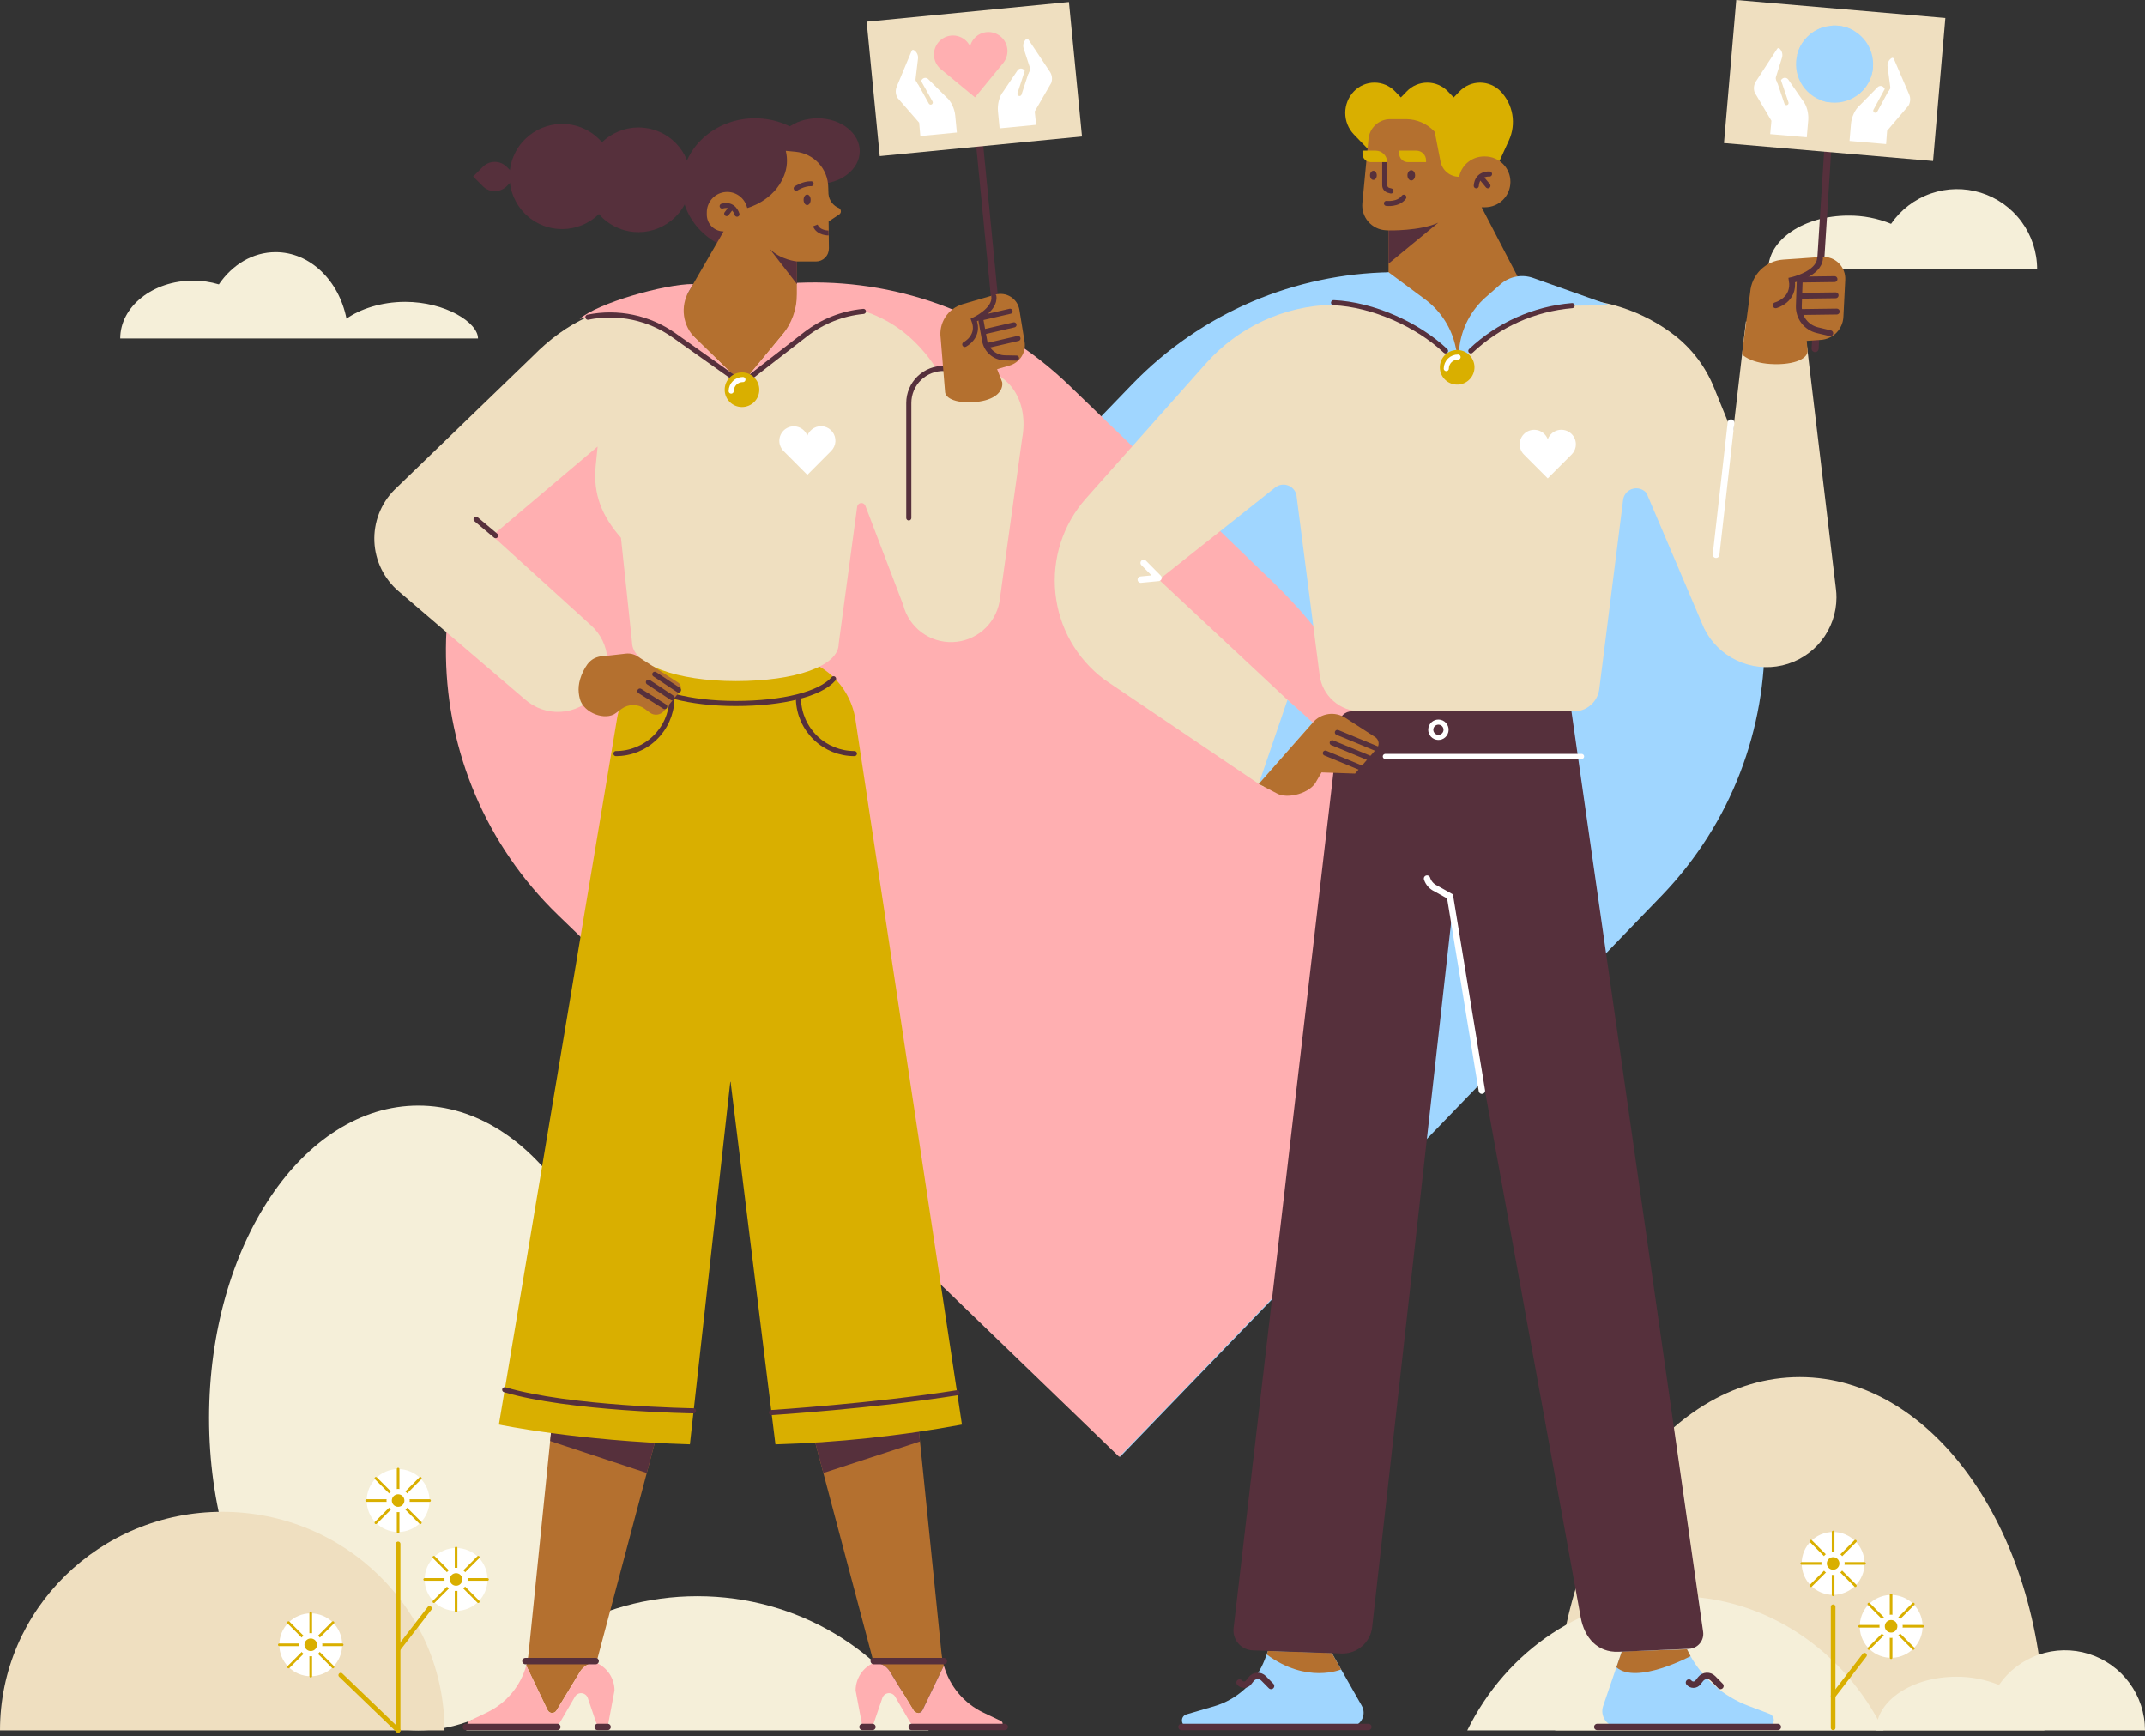 <svg width="577" height="467" viewBox="0 0 577 467" fill="none" xmlns="http://www.w3.org/2000/svg">
<rect x="0" y="0" width="577" height="467" fill="#333333" stroke="none"/>
<g clip-path="url(#clip0_3_826)">
<path d="M547.984 72.412H475.672C475.672 64.444 485.316 57.985 497.212 57.985C501.15 57.951 505.055 58.704 508.698 60.199C511.302 56.412 515.049 53.556 519.392 52.051C523.735 50.545 528.445 50.469 532.835 51.833C537.225 53.196 541.063 55.928 543.788 59.629C546.514 63.33 547.984 67.806 547.984 72.403V72.412Z" fill="#F5EFD9"/>
<path d="M128.583 91.027H32.339C32.339 82.439 41.104 75.477 51.919 75.477C54.275 75.471 56.62 75.812 58.877 76.489C62.465 71.201 67.972 67.816 74.143 67.816C83.411 67.816 91.173 75.448 93.204 85.703C96.765 83.173 102.513 81.186 108.997 81.186C119.815 81.193 128.583 86.741 128.583 91.027Z" fill="#F5EFD9"/>
<path d="M112.525 465.395C143.61 465.395 168.809 427.779 168.809 381.376C168.809 334.974 143.61 297.358 112.525 297.358C81.439 297.358 56.24 334.974 56.24 381.376C56.24 427.779 81.439 465.395 112.525 465.395Z" fill="#F5EFD9"/>
<path d="M549.926 465.399C549.926 412.92 520.475 370.376 484.134 370.376C447.793 370.376 418.341 412.92 418.341 465.399H549.926Z" fill="#EFDFC0"/>
<path d="M119.566 465.398C119.566 432.929 92.803 406.608 59.783 406.608C26.763 406.608 0 432.929 0 465.398H119.566Z" fill="#EFDFC0"/>
<path d="M249.801 465.399H125.396C137.134 443.943 160.586 429.31 187.599 429.31C214.612 429.31 238.063 443.943 249.801 465.399Z" fill="#F5EFD9"/>
<path d="M506.665 465.399H394.691C405.255 443.943 426.363 429.31 450.678 429.31C474.993 429.31 496.1 443.943 506.665 465.399Z" fill="#F5EFD9"/>
<path d="M107.09 415.235V465.399" stroke="#D9AF00" stroke-width="1.244" stroke-miterlimit="10" stroke-linecap="round"/>
<path d="M115.545 432.581L107.09 443.545" stroke="#D9AF00" stroke-width="1.244" stroke-miterlimit="10" stroke-linecap="round"/>
<path d="M107.091 465.398L91.661 450.544" stroke="#D9AF00" stroke-width="1.244" stroke-miterlimit="10" stroke-linecap="round"/>
<path d="M107.091 412.034C111.76 412.034 115.546 408.248 115.546 403.579C115.546 398.909 111.76 395.124 107.091 395.124C102.421 395.124 98.636 398.909 98.636 403.579C98.636 408.248 102.421 412.034 107.091 412.034Z" fill="white"/>
<path d="M107.09 395.126V412.033" stroke="#D9AF00" stroke-width="0.712" stroke-miterlimit="10" stroke-linecap="round"/>
<path d="M98.639 403.579H115.546" stroke="#D9AF00" stroke-width="0.712" stroke-miterlimit="10" stroke-linecap="round"/>
<path d="M101.112 397.601L113.069 409.557" stroke="#D9AF00" stroke-width="0.712" stroke-miterlimit="10" stroke-linecap="round"/>
<path d="M101.112 409.557L113.069 397.601" stroke="#D9AF00" stroke-width="0.712" stroke-miterlimit="10" stroke-linecap="round"/>
<path d="M108.287 406.47C109.883 405.809 110.641 403.979 109.98 402.383C109.319 400.787 107.489 400.029 105.893 400.69C104.296 401.351 103.538 403.181 104.2 404.777C104.861 406.373 106.691 407.131 108.287 406.47Z" fill="white"/>
<path d="M107.09 405.27C108.025 405.27 108.782 404.513 108.782 403.578C108.782 402.643 108.025 401.886 107.09 401.886C106.155 401.886 105.398 402.643 105.398 403.578C105.398 404.513 106.155 405.27 107.09 405.27Z" fill="#D9AF00"/>
<path d="M122.688 433.254C127.357 433.254 131.143 429.469 131.143 424.799C131.143 420.13 127.357 416.344 122.688 416.344C118.018 416.344 114.233 420.13 114.233 424.799C114.233 429.469 118.018 433.254 122.688 433.254Z" fill="white"/>
<path d="M122.688 416.344V433.254" stroke="#D9AF00" stroke-width="0.712" stroke-miterlimit="10" stroke-linecap="round"/>
<path d="M114.233 424.8H131.14" stroke="#D9AF00" stroke-width="0.712" stroke-miterlimit="10" stroke-linecap="round"/>
<path d="M116.71 418.821L128.663 430.778" stroke="#D9AF00" stroke-width="0.712" stroke-miterlimit="10" stroke-linecap="round"/>
<path d="M116.71 430.778L128.663 418.821" stroke="#D9AF00" stroke-width="0.712" stroke-miterlimit="10" stroke-linecap="round"/>
<path d="M125.724 425.494C126.121 423.813 125.08 422.128 123.398 421.731C121.717 421.334 120.032 422.376 119.635 424.057C119.238 425.739 120.28 427.424 121.961 427.821C123.643 428.217 125.328 427.176 125.724 425.494Z" fill="white"/>
<path d="M122.688 426.493C123.623 426.493 124.38 425.735 124.38 424.8C124.38 423.866 123.623 423.108 122.688 423.108C121.753 423.108 120.996 423.866 120.996 424.8C120.996 425.735 121.753 426.493 122.688 426.493Z" fill="#D9AF00"/>
<path d="M83.592 450.832C88.261 450.832 92.047 447.047 92.047 442.377C92.047 437.708 88.261 433.922 83.592 433.922C78.922 433.922 75.137 437.708 75.137 442.377C75.137 447.047 78.922 450.832 83.592 450.832Z" fill="white"/>
<path d="M83.592 433.925V450.832" stroke="#D9AF00" stroke-width="0.712" stroke-miterlimit="10" stroke-linecap="round"/>
<path d="M75.139 442.377H92.046" stroke="#D9AF00" stroke-width="0.712" stroke-miterlimit="10" stroke-linecap="round"/>
<path d="M77.617 436.402L89.57 448.356" stroke="#D9AF00" stroke-width="0.712" stroke-miterlimit="10" stroke-linecap="round"/>
<path d="M77.617 448.356L89.57 436.402" stroke="#D9AF00" stroke-width="0.712" stroke-miterlimit="10" stroke-linecap="round"/>
<path d="M86.631 443.075C87.028 441.394 85.986 439.709 84.305 439.312C82.623 438.915 80.939 439.956 80.542 441.638C80.145 443.319 81.186 445.004 82.868 445.401C84.549 445.798 86.234 444.757 86.631 443.075Z" fill="white"/>
<path d="M83.592 444.069C84.526 444.069 85.284 443.311 85.284 442.377C85.284 441.442 84.526 440.684 83.592 440.684C82.657 440.684 81.899 441.442 81.899 442.377C81.899 443.311 82.657 444.069 83.592 444.069Z" fill="#D9AF00"/>
<path d="M493.105 432.15V464.717" stroke="#D9AF00" stroke-width="1.244" stroke-miterlimit="10" stroke-linecap="round"/>
<path d="M501.56 445.182L493.105 456.146" stroke="#D9AF00" stroke-width="1.244" stroke-miterlimit="10" stroke-linecap="round"/>
<path d="M493.105 428.949C497.774 428.949 501.56 425.164 501.56 420.494C501.56 415.825 497.774 412.039 493.105 412.039C488.435 412.039 484.65 415.825 484.65 420.494C484.65 425.164 488.435 428.949 493.105 428.949Z" fill="white"/>
<path d="M493.105 412.039V428.949" stroke="#D9AF00" stroke-width="0.712" stroke-miterlimit="10" stroke-linecap="round"/>
<path d="M484.653 420.495H501.56" stroke="#D9AF00" stroke-width="0.712" stroke-miterlimit="10" stroke-linecap="round"/>
<path d="M487.13 414.516L499.083 426.473" stroke="#D9AF00" stroke-width="0.712" stroke-miterlimit="10" stroke-linecap="round"/>
<path d="M487.13 426.473L499.083 414.516" stroke="#D9AF00" stroke-width="0.712" stroke-miterlimit="10" stroke-linecap="round"/>
<path d="M496.126 421.187C496.523 419.505 495.482 417.82 493.8 417.423C492.119 417.026 490.434 418.068 490.037 419.749C489.64 421.431 490.681 423.116 492.363 423.513C494.044 423.91 495.729 422.868 496.126 421.187Z" fill="white"/>
<path d="M493.105 422.186C494.04 422.186 494.797 421.428 494.797 420.494C494.797 419.559 494.04 418.802 493.105 418.802C492.17 418.802 491.413 419.559 491.413 420.494C491.413 421.428 492.17 422.186 493.105 422.186Z" fill="#D9AF00"/>
<path d="M517.073 438.782C517.821 434.173 514.691 429.83 510.082 429.082C505.473 428.333 501.13 431.463 500.381 436.073C499.633 440.682 502.763 445.025 507.372 445.773C511.982 446.521 516.325 443.391 517.073 438.782Z" fill="white"/>
<path d="M508.702 428.95V445.857" stroke="#D9AF00" stroke-width="0.712" stroke-miterlimit="10" stroke-linecap="round"/>
<path d="M500.247 437.402H517.154" stroke="#D9AF00" stroke-width="0.712" stroke-miterlimit="10" stroke-linecap="round"/>
<path d="M502.723 431.422L514.68 443.379" stroke="#D9AF00" stroke-width="0.712" stroke-miterlimit="10" stroke-linecap="round"/>
<path d="M502.723 443.379L514.68 431.422" stroke="#D9AF00" stroke-width="0.712" stroke-miterlimit="10" stroke-linecap="round"/>
<path d="M509.899 440.294C511.495 439.632 512.253 437.803 511.592 436.206C510.931 434.61 509.101 433.852 507.505 434.513C505.908 435.174 505.15 437.004 505.812 438.601C506.473 440.197 508.303 440.955 509.899 440.294Z" fill="white"/>
<path d="M508.702 439.094C509.637 439.094 510.394 438.336 510.394 437.401C510.394 436.467 509.637 435.709 508.702 435.709C507.767 435.709 507.01 436.467 507.01 437.401C507.01 438.336 507.767 439.094 508.702 439.094Z" fill="#D9AF00"/>
<path d="M577 465.398H504.688C504.688 457.43 514.332 450.971 526.226 450.971C530.164 450.938 534.07 451.691 537.714 453.185C540.319 449.399 544.067 446.546 548.41 445.042C552.752 443.538 557.462 443.462 561.851 444.826C566.239 446.19 570.077 448.921 572.802 452.621C575.528 456.321 576.999 460.796 577 465.392V465.398Z" fill="#F5EFD9"/>
<path d="M301.311 391.818L158.845 254.305L304.462 103.446C342.419 64.104 405.109 62.996 444.452 100.97C483.792 138.943 484.902 201.617 446.925 240.96L301.311 391.818Z" fill="#A0D6FF"/>
<path d="M301.051 391.818L345.718 345.541C396.995 292.401 395.499 207.781 342.374 156.507L287.706 103.737C248.379 65.764 185.689 66.871 147.716 106.21C109.759 145.55 110.85 208.227 150.193 246.2L301.051 391.818Z" fill="#FFAFB1"/>
<path d="M141.558 447.973L147.299 459.942C147.405 460.162 147.568 460.35 147.771 460.485C147.975 460.62 148.211 460.698 148.454 460.71C148.698 460.723 148.941 460.669 149.157 460.555C149.373 460.441 149.554 460.27 149.681 460.062L156.064 449.573C156.499 448.858 157.111 448.267 157.841 447.857C158.57 447.447 159.393 447.232 160.23 447.232H160.417L176.156 387.971L148.245 385.08L142.194 444.616C142.079 445.751 141.867 446.874 141.558 447.973Z" fill="#B4702F"/>
<path d="M148.245 385.08L176.156 387.971L173.977 396.17L147.992 387.573L148.245 385.08Z" fill="#56303C"/>
<path d="M126.599 464.472H148.248C148.732 464.472 149.209 464.351 149.636 464.12C150.062 463.889 150.424 463.556 150.689 463.15L154.703 456.27C154.896 455.964 155.171 455.72 155.497 455.565C155.824 455.41 156.188 455.352 156.546 455.397C156.904 455.442 157.242 455.588 157.521 455.818C157.799 456.048 158.006 456.353 158.116 456.697L160.773 464.472H163.453L165.303 454.666C165.303 453.087 164.841 451.543 163.974 450.223C163.108 448.902 161.874 447.864 160.426 447.236H160.239C159.402 447.236 158.579 447.451 157.85 447.861C157.12 448.271 156.508 448.862 156.073 449.577L149.69 460.063C149.563 460.271 149.382 460.441 149.166 460.555C148.95 460.669 148.707 460.723 148.463 460.711C148.219 460.698 147.983 460.621 147.78 460.485C147.577 460.35 147.414 460.163 147.308 459.942L141.567 447.973C140.803 450.711 139.461 453.254 137.633 455.431C135.805 457.607 133.532 459.368 130.967 460.594L126.223 462.856C126.049 462.94 125.909 463.081 125.826 463.255C125.743 463.429 125.722 463.626 125.766 463.814C125.809 464.002 125.916 464.169 126.067 464.289C126.219 464.408 126.406 464.473 126.599 464.472Z" fill="#FFAFB1"/>
<path d="M149.921 464.472H125.309" stroke="#56303C" stroke-width="1.719" stroke-miterlimit="10" stroke-linecap="round"/>
<path d="M163.443 464.472H160.764" stroke="#56303C" stroke-width="1.719" stroke-miterlimit="10" stroke-linecap="round"/>
<path d="M160.23 446.767H141.337" stroke="#56303C" stroke-width="1.719" stroke-miterlimit="10" stroke-linecap="round"/>
<path d="M253.895 447.973L248.154 459.942C248.049 460.162 247.886 460.35 247.683 460.485C247.479 460.62 247.243 460.698 246.999 460.71C246.755 460.723 246.513 460.669 246.297 460.555C246.081 460.441 245.9 460.271 245.773 460.062L239.389 449.573C238.954 448.858 238.343 448.267 237.613 447.857C236.883 447.447 236.061 447.232 235.224 447.232H235.037L219.297 387.972L247.209 385.08L253.26 444.617C253.374 445.752 253.587 446.874 253.895 447.973Z" fill="#B4702F"/>
<path d="M247.209 385.08L219.297 387.972L221.474 396.17L247.474 387.696L247.209 385.08Z" fill="#56303C"/>
<path d="M268.864 464.472H247.216C246.731 464.472 246.254 464.351 245.827 464.12C245.401 463.889 245.039 463.556 244.774 463.15L240.76 456.27C240.568 455.964 240.292 455.72 239.966 455.565C239.639 455.41 239.276 455.352 238.917 455.397C238.559 455.442 238.221 455.588 237.943 455.818C237.664 456.048 237.458 456.353 237.347 456.697L234.69 464.472H232.011L230.16 454.666C230.16 453.087 230.622 451.543 231.489 450.223C232.355 448.902 233.589 447.864 235.038 447.236H235.224C236.061 447.236 236.884 447.451 237.614 447.861C238.343 448.271 238.955 448.862 239.39 449.577L245.773 460.066C245.901 460.274 246.082 460.444 246.297 460.558C246.513 460.673 246.756 460.726 247 460.714C247.244 460.702 247.48 460.624 247.683 460.489C247.886 460.353 248.05 460.166 248.155 459.946L253.896 447.976C254.661 450.714 256.002 453.257 257.83 455.434C259.658 457.611 261.931 459.371 264.496 460.597L269.24 462.859C269.412 462.944 269.55 463.085 269.632 463.258C269.714 463.432 269.735 463.628 269.691 463.814C269.647 464.001 269.542 464.168 269.392 464.287C269.242 464.406 269.056 464.472 268.864 464.472Z" fill="#FFAFB1"/>
<path d="M245.229 464.472H270.277" stroke="#56303C" stroke-width="1.719" stroke-miterlimit="10" stroke-linecap="round"/>
<path d="M232.011 464.472H234.69" stroke="#56303C" stroke-width="1.719" stroke-miterlimit="10" stroke-linecap="round"/>
<path d="M235.037 446.767H253.896" stroke="#56303C" stroke-width="1.719" stroke-miterlimit="10" stroke-linecap="round"/>
<path d="M258.761 383.15C242.198 386.203 225.425 387.98 208.59 388.467L196.482 290.62L185.579 388.458C154.897 387.509 134.2 383.141 134.2 383.141L165.996 193.227C166.778 188.535 169.202 184.274 172.834 181.204C176.467 178.133 181.072 176.453 185.829 176.463L210.321 176.517C215.115 176.528 219.746 178.254 223.377 181.385C227.008 184.515 229.398 188.842 230.115 193.582L258.761 383.15Z" fill="#D9AF00"/>
<path d="M224.228 182.561C220.695 186.651 210.671 189.204 197.942 189.204C185.404 189.204 175.326 186.464 171.584 182.371" stroke="#56303C" stroke-width="1.373" stroke-miterlimit="10" stroke-linecap="round"/>
<path d="M229.833 202.685C225.937 202.684 222.193 201.175 219.387 198.473C216.581 195.771 214.931 192.087 214.783 188.195" stroke="#56303C" stroke-width="1.373" stroke-miterlimit="10" stroke-linecap="round"/>
<path d="M165.688 202.685C169.584 202.684 173.327 201.175 176.134 198.473C178.94 195.771 180.59 192.087 180.738 188.195" stroke="#56303C" stroke-width="1.373" stroke-miterlimit="10" stroke-linecap="round"/>
<path d="M207.53 379.913C207.53 379.913 235.049 378.155 257.466 374.593" stroke="#56303C" stroke-width="1.373" stroke-miterlimit="10" stroke-linecap="round"/>
<path d="M186.53 379.449C186.53 379.449 153.001 378.921 135.769 373.775" stroke="#56303C" stroke-width="1.373" stroke-miterlimit="10" stroke-linecap="round"/>
<path d="M167.04 144.643C161.957 138.822 159.496 133.015 160.239 125.322L160.761 120.097L132.413 144.067L158.901 168.107C161.557 170.448 163.174 173.749 163.397 177.282C163.619 180.816 162.429 184.293 160.087 186.949C157.746 189.605 154.445 191.222 150.912 191.445C147.378 191.667 143.901 190.477 141.245 188.135L107.203 159.003C105.262 157.343 103.683 155.302 102.565 153.005C101.447 150.709 100.813 148.207 100.704 145.655C100.595 143.103 101.012 140.556 101.93 138.173C102.848 135.789 104.247 133.62 106.039 131.8L143.345 95.772C152.202 86.78 162.425 81.7 175.042 81.668L217.479 81.567C231.627 81.532 243.416 85.995 252.099 99.454L261.74 99.347C271.625 99.236 276.813 108.203 274.956 117.917L268.845 161.923C268.279 164.884 266.722 167.564 264.429 169.522C262.136 171.48 259.245 172.598 256.232 172.692C253.219 172.786 250.263 171.851 247.852 170.041C245.442 168.23 243.72 165.653 242.97 162.732L232.785 136.036C232.695 135.796 232.527 135.592 232.309 135.459C232.09 135.325 231.833 135.268 231.578 135.298C231.323 135.327 231.085 135.441 230.903 135.621C230.721 135.801 230.604 136.038 230.571 136.292L225.605 173.152C225.605 179.162 213.901 183.188 197.943 183.188C181.986 183.188 170.013 178.76 170.013 172.731L167.04 144.643Z" fill="#EFDFC0"/>
<path d="M244.466 139.297V108.372C244.466 107.129 244.715 105.899 245.2 104.755C245.684 103.61 246.394 102.575 247.287 101.711C248.179 100.846 249.237 100.17 250.396 99.722C251.555 99.274 252.792 99.064 254.034 99.104" stroke="#56303C" stroke-width="1.373" stroke-miterlimit="10" stroke-linecap="round"/>
<path d="M217.171 127.721L210.757 121.29C210.35 120.877 210.04 120.379 209.851 119.831C209.661 119.283 209.596 118.7 209.66 118.124C209.725 117.548 209.917 116.994 210.223 116.501C210.529 116.009 210.941 115.591 211.429 115.279C211.917 114.966 212.468 114.766 213.043 114.693C213.618 114.621 214.202 114.678 214.753 114.86C215.303 115.042 215.806 115.344 216.224 115.745C216.643 116.146 216.966 116.636 217.171 117.178C217.498 116.302 218.126 115.572 218.943 115.119C219.764 114.662 220.722 114.518 221.641 114.712C222.559 114.906 223.377 115.426 223.943 116.176C224.509 116.925 224.785 117.854 224.72 118.791C224.655 119.728 224.253 120.61 223.589 121.274L217.171 127.721Z" fill="white"/>
<path d="M133.323 144.068L128.06 139.649" stroke="#56303C" stroke-width="1.373" stroke-miterlimit="10" stroke-linecap="round"/>
<path d="M219.923 49.484C226.188 49.484 231.266 45.528 231.266 40.649C231.266 35.77 226.188 31.814 219.923 31.814C213.659 31.814 208.58 35.77 208.58 40.649C208.58 45.528 213.659 49.484 219.923 49.484Z" fill="#56303C"/>
<path d="M203.083 67.994C213.964 67.994 222.786 59.895 222.786 49.904C222.786 39.914 213.964 31.814 203.083 31.814C192.201 31.814 183.38 39.914 183.38 49.904C183.38 59.895 192.201 67.994 203.083 67.994Z" fill="#56303C"/>
<path d="M184.758 53.735C187.726 46.549 184.307 38.318 177.121 35.35C169.935 32.382 161.704 35.801 158.736 42.986C155.768 50.172 159.187 58.404 166.373 61.371C173.559 64.34 181.79 60.92 184.758 53.735Z" fill="#56303C"/>
<path d="M164.271 52.884C167.26 45.668 163.833 37.395 156.617 34.406C149.401 31.417 141.128 34.844 138.139 42.06C135.15 49.276 138.577 57.548 145.793 60.537C153.009 63.526 161.282 60.1 164.271 52.884Z" fill="#56303C"/>
<path d="M136.297 44.865L138.905 47.473L136.29 50.088C135.44 50.938 134.287 51.415 133.085 51.415C131.883 51.415 130.73 50.938 129.88 50.088L127.272 47.48L129.887 44.865C130.737 44.015 131.89 43.538 133.092 43.538C134.294 43.538 135.447 44.015 136.297 44.865Z" fill="#56303C"/>
<path d="M222.855 52.147C222.923 52.988 223.226 53.792 223.73 54.469C224.233 55.146 224.916 55.667 225.702 55.975C225.848 56.062 225.97 56.184 226.056 56.331C226.142 56.477 226.189 56.643 226.194 56.813C226.198 56.983 226.159 57.152 226.081 57.303C226.003 57.453 225.888 57.582 225.746 57.676L222.899 59.574L222.969 66.783C222.977 67.245 222.893 67.704 222.721 68.133C222.55 68.562 222.295 68.953 221.971 69.282C221.647 69.612 221.261 69.874 220.835 70.052C220.409 70.231 219.951 70.323 219.489 70.323H214.375V85.335L199.59 103.175L181.292 85.335L194.646 62.244C193.447 62.243 192.298 61.766 191.45 60.918C190.602 60.07 190.126 58.92 190.126 57.721V57.123C190.124 55.817 190.587 54.553 191.432 53.558C192.277 52.563 193.449 51.901 194.738 51.692C196.027 51.483 197.348 51.74 198.465 52.417C199.581 53.094 200.42 54.147 200.83 55.386L201.017 55.943C201.017 55.943 208.207 54.093 210.879 47.311C211.764 45.174 211.936 42.809 211.37 40.567L214.027 40.823C216.408 41.054 218.621 42.157 220.238 43.921C221.855 45.684 222.764 47.983 222.789 50.376L222.855 52.147Z" fill="#B4702F"/>
<path d="M217.114 55.159C217.639 55.159 218.063 54.524 218.063 53.742C218.063 52.959 217.639 52.325 217.114 52.325C216.59 52.325 216.166 52.959 216.166 53.742C216.166 54.524 216.59 55.159 217.114 55.159Z" fill="#56303C"/>
<path d="M214.157 50.664C214.157 50.664 216.181 49.339 218.206 49.418" stroke="#56303C" stroke-width="1.323" stroke-miterlimit="10" stroke-linecap="round"/>
<path d="M198.259 57.629C198.259 57.629 197.446 54.541 194.239 55.433" stroke="#56303C" stroke-width="1.323" stroke-miterlimit="10" stroke-linecap="round"/>
<path d="M195.463 57.467L196.675 55.873" stroke="#56303C" stroke-width="1.323" stroke-miterlimit="10" stroke-linecap="round"/>
<path d="M222.887 62.661C222.887 62.661 220.129 62.728 219.322 60.628" stroke="#56303C" stroke-width="1.323" stroke-miterlimit="10"/>
<path d="M214.375 70.316C214.375 70.316 209.852 69.905 206.977 66.837L214.375 76.405V70.316Z" fill="#56303C"/>
<path d="M182.808 186.022L178.63 191.188C178.178 191.745 177.529 192.106 176.818 192.196C176.107 192.286 175.388 192.098 174.812 191.672L173.474 190.666C172.564 189.992 171.462 189.629 170.33 189.629C169.198 189.629 168.096 189.992 167.186 190.666L165.689 191.77C162.975 193.937 157.013 191.82 155.994 188.003C155.409 185.788 155.46 183.527 156.842 180.645C158.269 177.669 159.819 176.46 163.121 176.391L168.353 175.799C169.454 175.67 170.566 175.928 171.497 176.53L182.416 183.587C182.611 183.714 182.776 183.88 182.903 184.075C183.029 184.269 183.114 184.489 183.151 184.718C183.188 184.947 183.176 185.182 183.117 185.406C183.058 185.631 182.953 185.841 182.808 186.022Z" fill="#B4702F"/>
<path d="M174.423 183.468L180.813 187.694" stroke="#56303C" stroke-width="1.373" stroke-miterlimit="10" stroke-linecap="round"/>
<path d="M176.134 181.354L182.52 185.58" stroke="#56303C" stroke-width="1.373" stroke-miterlimit="10" stroke-linecap="round"/>
<path d="M172.139 185.867L178.807 190.043" stroke="#56303C" stroke-width="1.373" stroke-miterlimit="10" stroke-linecap="round"/>
<path d="M186.455 76.392C178.668 76.392 160.698 81.567 155.928 85.761L158.142 85.309C162.134 84.492 166.252 84.505 170.239 85.346C174.227 86.186 177.999 87.837 181.321 90.196L199.601 103.164L187.015 90.907C185.375 89.31 184.315 87.21 184.003 84.942C183.69 82.674 184.144 80.366 185.291 78.385L186.455 76.392Z" fill="#FFAFB1"/>
<path d="M199.592 103.158L210.391 90.126C212.966 87.018 214.375 83.11 214.376 79.074V76.392L239.997 83.983L238.602 83.815C230.777 82.882 222.899 85.065 216.669 89.892L199.592 103.158Z" fill="#FFAFB1"/>
<path d="M158.149 85.308C162.14 84.493 166.256 84.506 170.242 85.346C174.228 86.187 177.999 87.837 181.322 90.195L199.601 103.164" stroke="#56303C" stroke-width="1.373" stroke-miterlimit="10" stroke-linecap="round"/>
<path d="M232.249 83.752C226.585 84.287 221.191 86.422 216.695 89.907L199.615 103.157" stroke="#56303C" stroke-width="1.373" stroke-miterlimit="10" stroke-linecap="round"/>
<path d="M199.592 109.475C202.164 109.475 204.248 107.39 204.248 104.819C204.248 102.247 202.164 100.163 199.592 100.163C197.021 100.163 194.936 102.247 194.936 104.819C194.936 107.39 197.021 109.475 199.592 109.475Z" fill="#D9AF00"/>
<path d="M196.688 105.176C196.692 104.764 196.777 104.358 196.938 103.98C197.099 103.601 197.333 103.258 197.627 102.971C197.921 102.683 198.268 102.456 198.65 102.303C199.032 102.15 199.44 102.074 199.851 102.079" stroke="white" stroke-width="1.373" stroke-miterlimit="10" stroke-linecap="round"/>
<path d="M268.759 92.859L263.018 33.794" stroke="#56303C" stroke-width="1.889" stroke-miterlimit="10" stroke-linecap="round"/>
<path d="M287.544 0.541L233.132 5.828L236.646 41.989L291.057 36.702L287.544 0.541Z" fill="#EFDFC0"/>
<path d="M249.715 21.297L254.507 26.073C255.873 27.199 256.781 29.28 256.952 31.042L257.398 35.638L247.57 36.587L247.254 33.003L241.449 26.342C241.177 25.897 241.012 25.395 240.968 24.875C240.925 24.356 241.004 23.833 241.199 23.349C242.386 20.414 244.575 15.315 245.248 13.648C245.269 13.597 245.301 13.55 245.341 13.512C245.382 13.475 245.43 13.446 245.483 13.429C245.536 13.412 245.592 13.406 245.647 13.413C245.702 13.42 245.755 13.438 245.802 13.468H245.827C246.225 13.712 246.542 14.068 246.739 14.491C246.936 14.914 247.004 15.385 246.934 15.847L246.302 21.11C246.257 21.408 246.327 21.712 246.498 21.961L247.051 22.764L248 21.398C248.097 21.265 248.221 21.155 248.366 21.076C248.51 20.997 248.669 20.951 248.833 20.942C248.997 20.932 249.162 20.959 249.314 21.02C249.466 21.081 249.603 21.176 249.715 21.297Z" fill="white"/>
<path d="M250.353 28.145C250.251 28.145 250.151 28.117 250.063 28.065C249.976 28.014 249.903 27.94 249.853 27.851L246.44 21.724C246.374 21.592 246.361 21.439 246.404 21.298C246.447 21.157 246.544 21.037 246.673 20.965C246.802 20.893 246.954 20.874 247.097 20.912C247.24 20.95 247.363 21.041 247.44 21.167L250.853 27.294C250.927 27.427 250.945 27.583 250.903 27.729C250.862 27.875 250.764 27.998 250.631 28.072C250.546 28.119 250.45 28.144 250.353 28.145Z" fill="#EFDFC0"/>
<path d="M273.685 18.969L269.889 24.58C268.766 25.947 268.276 28.164 268.446 29.926L268.892 34.522L278.72 33.573L278.344 29.979L282.772 22.325C282.957 21.837 283.024 21.313 282.97 20.794C282.915 20.275 282.739 19.777 282.456 19.339C280.729 16.688 277.597 12.105 276.617 10.599C276.586 10.552 276.546 10.513 276.499 10.483C276.452 10.454 276.399 10.435 276.344 10.429C276.288 10.422 276.232 10.428 276.18 10.445C276.127 10.463 276.078 10.491 276.038 10.529L276.016 10.545C275.672 10.861 275.429 11.271 275.317 11.723C275.204 12.176 275.227 12.652 275.383 13.092L277.028 18.137C277.13 18.42 277.119 18.731 276.999 19.007L276.61 19.902L275.408 18.747C275.289 18.63 275.144 18.542 274.986 18.489C274.827 18.435 274.659 18.419 274.493 18.44C274.327 18.462 274.168 18.52 274.028 18.612C273.888 18.703 273.771 18.825 273.685 18.969Z" fill="white"/>
<path d="M274.247 25.823C274.187 25.822 274.127 25.813 274.07 25.794C273.926 25.747 273.806 25.645 273.737 25.51C273.669 25.374 273.656 25.217 273.703 25.073L275.873 18.405C275.894 18.331 275.93 18.262 275.979 18.203C276.027 18.143 276.087 18.094 276.155 18.058C276.223 18.021 276.297 17.999 276.374 17.993C276.45 17.986 276.528 17.995 276.601 18.019C276.674 18.043 276.741 18.081 276.799 18.131C276.857 18.182 276.905 18.243 276.938 18.313C276.972 18.382 276.991 18.457 276.995 18.534C276.999 18.61 276.988 18.687 276.961 18.759L274.791 25.427C274.754 25.542 274.681 25.642 274.583 25.713C274.486 25.784 274.368 25.823 274.247 25.823Z" fill="#EFDFC0"/>
<path d="M262.278 26.184L253.08 18.593C252.492 18.105 252.021 17.492 251.701 16.799C251.381 16.106 251.221 15.35 251.231 14.587C251.242 13.824 251.423 13.072 251.762 12.388C252.101 11.704 252.589 11.105 253.19 10.634C253.791 10.163 254.489 9.833 255.235 9.667C255.98 9.502 256.753 9.505 257.496 9.678C258.24 9.85 258.936 10.187 259.532 10.663C260.129 11.14 260.611 11.743 260.944 12.431C261.256 11.245 261.983 10.21 262.993 9.514C264.008 8.817 265.239 8.51 266.462 8.648C267.685 8.787 268.817 9.361 269.65 10.267C270.483 11.173 270.961 12.349 270.997 13.579C271.033 14.809 270.624 16.011 269.845 16.963L262.278 26.184Z" fill="#FFAFB1"/>
<path d="M275.614 91.932C275.835 93.301 275.549 94.704 274.809 95.877C274.069 97.05 272.927 97.912 271.597 98.303L268.219 99.287L269.585 102.804C269.901 104.866 268.174 107.299 263.407 108.004C258.641 108.709 254.532 107.609 254.234 105.546L253.039 90.949C252.761 88.969 253.206 86.956 254.291 85.277C255.376 83.599 257.029 82.367 258.947 81.807L267.735 79.248C268.43 79.046 269.16 78.993 269.878 79.094C270.595 79.195 271.282 79.447 271.895 79.833C272.508 80.219 273.031 80.731 273.431 81.335C273.831 81.939 274.099 82.62 274.216 83.335L275.614 91.932Z" fill="#B4702F"/>
<path d="M259.523 92.634C259.523 92.634 263.73 90.505 261.962 86.071C261.962 86.071 267.89 83.319 267.339 79.697" stroke="#56303C" stroke-width="1.373" stroke-miterlimit="10" stroke-linecap="round"/>
<path d="M263.708 85.261L264.862 91.622C265.095 92.904 265.765 94.065 266.757 94.909C267.75 95.753 269.003 96.228 270.306 96.253L273.431 96.313" stroke="#56303C" stroke-width="1.373" stroke-miterlimit="10" stroke-linecap="round"/>
<path d="M265.872 92.862L273.827 91.024" stroke="#56303C" stroke-width="1.373" stroke-miterlimit="10" stroke-linecap="round"/>
<path d="M264.805 89.208L272.761 87.367" stroke="#56303C" stroke-width="1.373" stroke-miterlimit="10" stroke-linecap="round"/>
<path d="M263.742 85.552L271.697 83.714" stroke="#56303C" stroke-width="1.373" stroke-miterlimit="10" stroke-linecap="round"/>
<path d="M362.986 464.472H319.677C317.675 464.472 317.27 461.641 319.193 461.078L326.56 458.927C329.657 458.021 332.503 456.412 334.874 454.223C337.245 452.035 339.077 449.327 340.228 446.312L340.734 444.98L341.091 444.032L358.254 444.591L360.753 448.991L366.304 458.756C366.638 459.337 366.813 459.995 366.812 460.665C366.81 461.335 366.633 461.993 366.296 462.572C365.96 463.151 365.477 463.632 364.896 463.966C364.315 464.299 363.656 464.474 362.986 464.472Z" fill="#A0D6FF"/>
<path d="M317.823 464.473H368.079" stroke="#56303C" stroke-width="1.719" stroke-miterlimit="10" stroke-linecap="round"/>
<path d="M341.914 453.448L339.902 451.408C339.683 451.183 339.418 451.008 339.125 450.894C338.833 450.78 338.52 450.729 338.206 450.745C337.893 450.762 337.586 450.844 337.307 450.988C337.028 451.131 336.783 451.333 336.587 451.578L335.834 452.527C335.691 452.707 335.508 452.853 335.301 452.953C335.093 453.052 334.866 453.104 334.636 453.104C334.405 453.104 334.178 453.052 333.97 452.953C333.763 452.853 333.58 452.707 333.437 452.527" stroke="#56303C" stroke-width="1.719" stroke-miterlimit="10" stroke-linecap="round"/>
<path d="M360.753 449.007C360.753 449.007 351.545 452.98 340.734 444.98L341.091 444.032L358.254 444.591L360.753 449.007Z" fill="#B4702F"/>
<path d="M475.309 464.472H435.264C434.588 464.472 433.921 464.311 433.32 464.002C432.719 463.693 432.2 463.244 431.807 462.694C431.414 462.144 431.157 461.508 431.059 460.839C430.961 460.17 431.025 459.488 431.244 458.848L434.799 448.426L436.254 444.171L453.774 443.583C454.069 444.215 454.385 444.813 454.723 445.408C458.184 451.562 463.702 456.302 470.308 458.794L475.957 460.929C476.361 461.079 476.698 461.365 476.911 461.739C477.124 462.113 477.198 462.55 477.121 462.973C477.043 463.396 476.819 463.778 476.488 464.052C476.156 464.327 475.739 464.475 475.309 464.472Z" fill="#A0D6FF"/>
<path d="M429.664 464.473H478.24" stroke="#56303C" stroke-width="1.719" stroke-miterlimit="10" stroke-linecap="round"/>
<path d="M462.799 453.448L460.787 451.408C460.567 451.183 460.303 451.008 460.01 450.894C459.718 450.78 459.405 450.729 459.091 450.745C458.778 450.762 458.471 450.844 458.192 450.988C457.913 451.131 457.668 451.333 457.472 451.578L456.722 452.527C456.578 452.707 456.396 452.853 456.188 452.953C455.98 453.052 455.753 453.104 455.522 453.104C455.292 453.104 455.064 453.052 454.856 452.953C454.648 452.853 454.466 452.707 454.322 452.527" stroke="#56303C" stroke-width="1.719" stroke-miterlimit="10" stroke-linecap="round"/>
<path d="M454.738 445.446C454.738 445.446 440.223 453.195 434.811 448.426L436.266 444.171L453.786 443.583L454.735 445.408L454.738 445.446Z" fill="#B4702F"/>
<path d="M458.136 438.879C458.215 439.433 458.177 439.999 458.025 440.538C457.873 441.077 457.61 441.579 457.252 442.01C456.895 442.442 456.451 442.794 455.95 443.044C455.448 443.294 454.9 443.436 454.34 443.462L435.362 444.265C429.741 444.481 426.214 440.53 425.208 434.997L390.683 245.119L369.113 437.601C368.888 439.608 367.913 441.457 366.383 442.777C364.854 444.097 362.883 444.791 360.864 444.721L336.989 443.88C336.245 443.854 335.515 443.674 334.844 443.351C334.174 443.029 333.578 442.57 333.093 442.006C332.609 441.441 332.247 440.781 332.031 440.069C331.814 439.358 331.748 438.608 331.836 437.87L360.26 194.272C360.354 193.461 360.744 192.713 361.354 192.17C361.964 191.627 362.752 191.327 363.568 191.327H422.719L458.136 438.879Z" fill="#56303C"/>
<path d="M398.628 293.35L390.05 241.096L386.254 238.973C385.691 238.72 385.188 238.351 384.777 237.891C384.366 237.43 384.057 236.888 383.869 236.3" stroke="white" stroke-width="1.719" stroke-miterlimit="10" stroke-linecap="round"/>
<path d="M388.936 196.746C389.197 195.639 388.511 194.53 387.405 194.269C386.298 194.008 385.189 194.693 384.927 195.8C384.666 196.907 385.352 198.016 386.459 198.277C387.565 198.539 388.674 197.853 388.936 196.746Z" stroke="white" stroke-width="1.373" stroke-miterlimit="10" stroke-linecap="round"/>
<path d="M372.65 203.452H425.439" stroke="white" stroke-width="1.373" stroke-miterlimit="10" stroke-linecap="round"/>
<path d="M494.002 160.705C493.993 164.944 492.55 169.055 489.908 172.369C487.265 175.684 483.579 178.007 479.449 178.96C475.318 179.913 470.987 179.441 467.159 177.619C463.331 175.798 460.233 172.735 458.367 168.929L442.912 132.62C442.479 132.102 441.909 131.717 441.266 131.509C440.624 131.3 439.937 131.277 439.282 131.443C438.628 131.608 438.033 131.954 437.567 132.442C437.1 132.93 436.781 133.54 436.646 134.201L430.206 185.317C429.994 186.978 429.184 188.505 427.927 189.611C426.671 190.717 425.054 191.328 423.38 191.327H366.048C363.333 191.325 360.712 190.334 358.675 188.54C356.638 186.746 355.323 184.271 354.977 181.579L348.733 133.097C348.592 132.508 348.304 131.964 347.896 131.516C347.487 131.068 346.972 130.731 346.398 130.536C345.824 130.341 345.21 130.295 344.613 130.401C344.017 130.508 343.457 130.764 342.986 131.146L311.763 155.913L354.74 196.085L339.82 211.65L297.048 182.758C293.365 180.002 290.294 176.511 288.03 172.507C285.765 168.502 284.357 164.071 283.893 159.494C283.43 154.918 283.921 150.294 285.337 145.917C286.752 141.54 289.061 137.504 292.117 134.065L324.447 97.69C328.715 92.885 333.926 89.011 339.756 86.306C345.585 83.602 351.909 82.125 358.333 81.969L420.691 80.447C431.372 80.184 441.823 83.579 450.31 90.07C455.108 93.768 458.829 98.682 461.087 104.304L466.12 116.69L469.65 86.432L485.997 92.483L493.866 158.447C493.957 159.196 494.002 159.95 494.002 160.705Z" fill="#EFDFC0"/>
<path d="M307.644 151.393L311.636 155.435L306.866 155.897" stroke="white" stroke-width="1.719" stroke-linecap="round" stroke-linejoin="round"/>
<path d="M416.342 128.669L409.924 122.239C409.514 121.826 409.202 121.327 409.011 120.778C408.819 120.229 408.753 119.644 408.817 119.066C408.881 118.488 409.073 117.931 409.38 117.438C409.687 116.944 410.101 116.525 410.59 116.211C411.08 115.898 411.634 115.698 412.211 115.627C412.788 115.555 413.374 115.614 413.925 115.798C414.477 115.982 414.98 116.287 415.398 116.691C415.816 117.096 416.139 117.588 416.342 118.133C416.667 117.257 417.296 116.526 418.113 116.074C418.693 115.751 419.347 115.583 420.011 115.587C420.781 115.587 421.533 115.815 422.173 116.242C422.813 116.669 423.312 117.276 423.608 117.986C423.904 118.697 423.982 119.479 423.834 120.234C423.686 120.989 423.318 121.683 422.776 122.229L416.342 128.669Z" fill="white"/>
<path d="M353.146 194.342L346.333 188.224L338.599 210.847L353.146 194.342Z" fill="#A0D6FF"/>
<path d="M465.642 113.692L461.619 149.173" stroke="white" stroke-width="1.802" stroke-linecap="round" stroke-linejoin="round"/>
<path d="M488.255 93.754L492.045 34.208" stroke="#56303C" stroke-width="1.889" stroke-miterlimit="10" stroke-linecap="round"/>
<path d="M523.296 4.832L467.052 0L463.746 38.477L519.991 43.309L523.296 4.832Z" fill="#EFDFC0"/>
<path d="M500.175 25.18C504.556 21.492 505.117 14.951 501.43 10.57C497.742 6.189 491.201 5.627 486.82 9.315C482.439 13.002 481.877 19.544 485.565 23.924C489.253 28.305 495.794 28.867 500.175 25.18Z" fill="#A0D6FF"/>
<path d="M492.513 11.317L491.409 11.222C491.234 11.207 491.058 11.256 490.917 11.361C490.775 11.466 490.677 11.619 490.641 11.791L490.198 13.882C490.151 14.102 490.039 14.303 489.877 14.458C489.714 14.613 489.508 14.716 489.287 14.752L486.962 15.141C486.749 15.176 486.554 15.279 486.405 15.434C486.255 15.589 486.16 15.788 486.133 16.002L486.045 16.701C486.021 16.908 486.072 17.117 486.188 17.29C486.304 17.464 486.477 17.591 486.677 17.649L487.31 17.83C487.427 17.863 487.535 17.924 487.623 18.008C487.712 18.092 487.779 18.195 487.819 18.311L487.993 18.801L488.11 19.139L487.885 18.864L487.569 18.481C487.455 18.339 487.293 18.244 487.114 18.213L485.415 17.896C485.299 17.875 485.189 17.827 485.094 17.756C484.999 17.685 484.922 17.594 484.868 17.488L483.441 14.717C483.859 13.066 484.677 11.542 485.822 10.281C486.968 9.02 488.407 8.06 490.011 7.486L489.189 8.929C489.154 8.992 489.136 9.063 489.135 9.135C489.135 9.207 489.154 9.278 489.188 9.341C489.223 9.404 489.273 9.457 489.334 9.496C489.395 9.535 489.465 9.557 489.537 9.561L491.352 9.66C491.52 9.668 491.68 9.736 491.805 9.849L492.753 10.729C492.831 10.761 492.894 10.822 492.926 10.9C492.959 10.977 492.959 11.065 492.927 11.143C492.896 11.221 492.834 11.283 492.756 11.316C492.679 11.348 492.591 11.349 492.513 11.317Z" fill="#A0D6FF"/>
<path d="M494.154 21.756L494.059 22.875C494.045 23.051 493.966 23.216 493.838 23.337L492.528 24.504C492.444 24.58 492.34 24.63 492.228 24.65C492.116 24.669 492.001 24.657 491.896 24.615L491.409 24.419C491.374 24.404 491.336 24.398 491.298 24.401C491.26 24.404 491.224 24.415 491.191 24.435C491.159 24.454 491.131 24.481 491.11 24.512C491.09 24.544 491.077 24.581 491.073 24.618L490.896 26.155C490.883 26.271 490.896 26.387 490.935 26.497C490.973 26.607 491.035 26.706 491.118 26.788L491.823 27.49C491.136 27.378 490.462 27.197 489.811 26.949L488.777 25.893C488.666 25.775 488.601 25.621 488.593 25.46L488.546 23.783L486.721 22.666C486.561 22.569 486.431 22.428 486.347 22.26C486.262 22.093 486.226 21.905 486.243 21.718L486.376 20.18C486.388 20.037 486.434 19.899 486.51 19.778C486.587 19.657 486.692 19.556 486.816 19.484L487.888 18.852L487.996 18.788L489.09 18.156C489.198 18.095 489.322 18.068 489.446 18.077C489.569 18.086 489.688 18.131 489.786 18.206L491.206 19.352C491.363 19.479 491.463 19.663 491.485 19.864L491.545 20.474C491.554 20.555 491.59 20.63 491.648 20.688C491.705 20.745 491.78 20.781 491.861 20.791L493.484 20.93C493.583 20.938 493.679 20.966 493.767 21.013C493.855 21.059 493.932 21.123 493.995 21.2C494.058 21.277 494.104 21.366 494.131 21.461C494.159 21.557 494.166 21.657 494.154 21.756Z" fill="#A0D6FF"/>
<path d="M498.918 8.41L498.209 8.568C498.128 8.588 498.045 8.593 497.962 8.584L496.485 8.457C496.346 8.445 496.207 8.476 496.087 8.546L494.382 9.514C494.319 9.549 494.25 9.572 494.178 9.58C494.106 9.588 494.034 9.581 493.965 9.56C493.896 9.539 493.832 9.504 493.777 9.457C493.722 9.411 493.677 9.354 493.645 9.289L493.328 8.657C493.275 8.552 493.252 8.434 493.259 8.317C493.267 8.2 493.306 8.086 493.373 7.989L493.524 7.765C493.551 7.726 493.57 7.681 493.58 7.635C493.589 7.588 493.589 7.54 493.58 7.493C493.571 7.447 493.552 7.402 493.525 7.363C493.498 7.324 493.463 7.291 493.423 7.265L492.857 6.889C493.367 6.859 493.879 6.865 494.388 6.908C495.994 7.048 497.546 7.563 498.918 8.41Z" fill="#A0D6FF"/>
<path d="M503.833 18.14C503.704 19.648 503.245 21.109 502.49 22.421C501.735 23.733 500.701 24.863 499.462 25.732L500.038 23.903L500.088 22.654C500.097 22.439 500.023 22.23 499.881 22.069C499.739 21.908 499.54 21.808 499.326 21.79L498.01 21.676C497.892 21.666 497.777 21.631 497.674 21.573C497.57 21.515 497.48 21.436 497.409 21.341L496.691 20.392C496.566 20.226 496.507 20.02 496.523 19.813L496.685 17.947C496.706 17.693 496.808 17.453 496.974 17.259C497.14 17.066 497.364 16.931 497.611 16.872L500.775 16.113C500.996 16.059 501.229 16.093 501.426 16.207L503.444 17.375C503.576 17.451 503.684 17.563 503.755 17.698C503.827 17.832 503.858 17.985 503.846 18.137L503.833 18.14Z" fill="#A0D6FF"/>
<path d="M481.066 21.42L484.909 26.99C486.051 28.344 486.563 30.555 486.415 32.317L486.019 36.916L476.179 36.072L476.514 32.488L472.013 24.896C471.828 24.408 471.76 23.883 471.815 23.364C471.87 22.845 472.046 22.346 472.329 21.907C474.028 19.238 477.109 14.632 478.07 13.104C478.1 13.057 478.14 13.018 478.187 12.988C478.234 12.957 478.286 12.938 478.341 12.931C478.397 12.923 478.453 12.928 478.506 12.944C478.559 12.96 478.608 12.988 478.649 13.025L478.668 13.041C479.014 13.352 479.26 13.758 479.378 14.207C479.495 14.657 479.478 15.131 479.329 15.572L477.748 20.633C477.649 20.917 477.663 21.228 477.786 21.502L478.184 22.391L479.374 21.224C479.491 21.112 479.632 21.027 479.786 20.975C479.94 20.923 480.104 20.906 480.266 20.925C480.427 20.944 480.583 20.998 480.721 21.083C480.859 21.169 480.977 21.284 481.066 21.42Z" fill="white"/>
<path d="M480.553 28.281C480.434 28.28 480.318 28.242 480.221 28.172C480.124 28.103 480.051 28.005 480.012 27.892L477.77 21.249C477.746 21.178 477.736 21.103 477.741 21.028C477.746 20.953 477.766 20.88 477.799 20.813C477.833 20.746 477.879 20.686 477.935 20.637C477.992 20.588 478.058 20.55 478.129 20.526C478.2 20.502 478.275 20.493 478.349 20.498C478.424 20.503 478.497 20.523 478.564 20.556C478.631 20.589 478.691 20.636 478.741 20.692C478.79 20.749 478.828 20.814 478.851 20.885L481.097 27.528C481.121 27.599 481.131 27.674 481.126 27.749C481.121 27.825 481.102 27.898 481.068 27.965C481.034 28.032 480.988 28.093 480.931 28.142C480.874 28.191 480.808 28.229 480.737 28.252C480.678 28.273 480.616 28.282 480.553 28.281Z" fill="#EFDFC0"/>
<path d="M505.045 23.482L500.3 28.312C498.949 29.451 498.064 31.541 497.912 33.306L497.516 37.906L507.357 38.75L507.635 35.163L513.367 28.438C513.635 27.99 513.794 27.485 513.831 26.965C513.869 26.444 513.783 25.922 513.582 25.44C512.364 22.52 510.118 17.443 509.426 15.786C509.404 15.735 509.372 15.688 509.331 15.651C509.29 15.613 509.241 15.585 509.188 15.568C509.135 15.552 509.079 15.546 509.024 15.553C508.969 15.56 508.916 15.579 508.869 15.609H508.847C508.451 15.857 508.138 16.217 507.945 16.643C507.753 17.069 507.69 17.542 507.765 18.003L508.464 23.26C508.513 23.557 508.447 23.861 508.281 24.111L507.733 24.921L506.762 23.564C506.665 23.431 506.539 23.322 506.394 23.244C506.248 23.166 506.088 23.122 505.923 23.114C505.759 23.106 505.594 23.135 505.442 23.198C505.29 23.262 505.155 23.359 505.045 23.482Z" fill="white"/>
<path d="M504.472 30.333C504.378 30.333 504.284 30.31 504.2 30.267C504.067 30.194 503.968 30.071 503.924 29.925C503.881 29.78 503.897 29.623 503.969 29.489L507.316 23.337C507.349 23.266 507.397 23.204 507.455 23.153C507.513 23.102 507.582 23.063 507.655 23.039C507.729 23.015 507.807 23.006 507.884 23.013C507.962 23.02 508.037 23.043 508.105 23.079C508.173 23.116 508.233 23.167 508.282 23.228C508.33 23.288 508.365 23.359 508.385 23.433C508.406 23.508 508.41 23.587 508.4 23.663C508.389 23.74 508.362 23.814 508.322 23.881L504.975 30.046C504.925 30.134 504.851 30.207 504.763 30.258C504.675 30.308 504.574 30.334 504.472 30.333Z" fill="#EFDFC0"/>
<path d="M495.866 85.242C495.784 86.833 495.122 88.339 494.005 89.476C492.889 90.612 491.395 91.3 489.805 91.41L486.01 91.676L486.234 94.501C486.073 96.889 481.619 98.268 476.112 97.895C470.605 97.522 468.578 95.301 468.578 95.301L470.792 78.638C470.961 76.349 471.95 74.199 473.577 72.58C475.204 70.961 477.359 69.983 479.649 69.825L490.131 69.098C490.957 69.046 491.785 69.168 492.561 69.459C493.336 69.749 494.041 70.199 494.63 70.781C495.219 71.363 495.679 72.063 495.978 72.835C496.278 73.606 496.411 74.433 496.369 75.26L495.866 85.242Z" fill="#B4702F"/>
<path d="M477.647 82.108C477.647 82.108 482.882 80.747 481.983 75.342C481.983 75.342 489.3 73.7 489.575 69.506" stroke="#56303C" stroke-width="1.576" stroke-miterlimit="10" stroke-linecap="round"/>
<path d="M484.137 74.861L483.884 82.272C483.832 83.766 484.299 85.233 485.205 86.421C486.112 87.611 487.402 88.449 488.856 88.794L492.336 89.623" stroke="#56303C" stroke-width="1.576" stroke-miterlimit="10" stroke-linecap="round"/>
<path d="M484.71 83.911L494.082 83.788" stroke="#56303C" stroke-width="1.576" stroke-miterlimit="10" stroke-linecap="round"/>
<path d="M484.406 79.551L493.778 79.428" stroke="#56303C" stroke-width="1.576" stroke-miterlimit="10" stroke-linecap="round"/>
<path d="M484.102 75.193L493.475 75.07" stroke="#56303C" stroke-width="1.576" stroke-miterlimit="10" stroke-linecap="round"/>
<path d="M369.73 41.907L364.169 36.138C362.691 34.581 361.866 32.516 361.866 30.368C361.866 28.221 362.691 26.156 364.169 24.599C364.885 23.844 365.748 23.243 366.704 22.833C367.66 22.422 368.689 22.21 369.73 22.21C370.77 22.21 371.8 22.422 372.756 22.833C373.712 23.243 374.574 23.844 375.29 24.599L376.831 26.199L378.384 24.602C379.1 23.848 379.962 23.247 380.918 22.836C381.874 22.425 382.903 22.214 383.943 22.214C384.983 22.214 386.013 22.425 386.968 22.836C387.924 23.247 388.786 23.848 389.502 24.602L391.043 26.203L392.583 24.605C393.299 23.85 394.161 23.249 395.117 22.838C396.073 22.427 397.102 22.215 398.142 22.215C399.183 22.215 400.212 22.427 401.168 22.838C402.124 23.249 402.986 23.85 403.702 24.605C405.336 26.327 406.419 28.499 406.81 30.841C407.201 33.183 406.883 35.588 405.897 37.748L397.673 55.74L369.73 41.907Z" fill="#D9AF00"/>
<path d="M411.477 80.608C395.029 83.929 393.349 97.755 393.349 97.755C387.118 81.202 373.507 81.538 373.507 81.538V61.971L372.748 61.93C371.849 61.879 370.971 61.647 370.164 61.249C369.357 60.85 368.639 60.293 368.053 59.61C367.467 58.928 367.024 58.134 366.752 57.276C366.48 56.419 366.384 55.515 366.469 54.62L368.12 37.371C368.258 35.914 368.934 34.56 370.017 33.575C371.1 32.59 372.511 32.044 373.975 32.044H378.195C379.65 32.045 381.089 32.347 382.421 32.932C383.753 33.517 384.95 34.371 385.935 35.442L387.497 43.438C387.724 44.596 388.346 45.64 389.257 46.39C390.168 47.14 391.312 47.55 392.492 47.55L392.574 47.234C392.948 45.762 393.801 44.457 395 43.525C396.198 42.593 397.673 42.087 399.191 42.087H399.476C401.286 42.087 403.023 42.806 404.303 44.087C405.583 45.367 406.302 47.103 406.302 48.913C406.302 50.724 405.583 52.46 404.303 53.74C403.023 55.02 401.286 55.739 399.476 55.739H398.552L411.477 80.608Z" fill="#B4702F"/>
<path d="M373.507 61.971C373.507 61.971 381.905 62.177 386.89 59.9L373.507 70.91V61.971Z" fill="#56303C"/>
<path d="M380.656 47.162C380.656 47.924 380.197 48.544 379.627 48.544C379.058 48.544 378.596 47.911 378.596 47.162C378.596 46.412 379.058 45.779 379.627 45.779C380.197 45.779 380.656 46.4 380.656 47.162Z" fill="#56303C"/>
<path d="M370.35 47.161C370.35 47.838 369.942 48.385 369.436 48.385C368.93 48.385 368.525 47.838 368.525 47.161C368.525 46.484 368.933 45.937 369.436 45.937C369.939 45.937 370.35 46.484 370.35 47.161Z" fill="#56303C"/>
<path d="M372.495 43.609V49.837C372.495 50.143 372.595 50.44 372.78 50.682C372.965 50.925 373.225 51.101 373.52 51.182L374.178 51.362" stroke="#56303C" stroke-width="1.373" stroke-miterlimit="10" stroke-linecap="round"/>
<path d="M372.956 54.7C372.956 54.7 376.119 55.104 377.622 53.045" stroke="#56303C" stroke-width="1.373" stroke-miterlimit="10" stroke-linecap="round"/>
<path d="M376.363 40.519H380.994C381.687 40.519 382.351 40.794 382.841 41.284C383.331 41.774 383.607 42.438 383.607 43.131V43.609H378.701C378.082 43.609 377.489 43.363 377.052 42.926C376.615 42.489 376.369 41.896 376.369 41.278V40.519H376.363Z" fill="#D9AF00"/>
<path d="M373.143 43.609H368.737C368.444 43.609 368.153 43.551 367.882 43.439C367.611 43.327 367.365 43.162 367.158 42.955C366.951 42.748 366.786 42.501 366.674 42.23C366.562 41.959 366.504 41.669 366.504 41.376V40.519H370.053C370.872 40.519 371.658 40.844 372.238 41.424C372.818 42.003 373.143 42.789 373.143 43.609Z" fill="#D9AF00"/>
<path d="M400.674 46.81C400.674 46.81 397.375 46.519 397.119 49.973" stroke="#56303C" stroke-width="1.373" stroke-miterlimit="10" stroke-linecap="round"/>
<path d="M400.245 49.967L398.404 47.74" stroke="#56303C" stroke-width="1.373" stroke-miterlimit="10" stroke-linecap="round"/>
<path d="M391.632 93.662L392.423 97.752L388.851 94.377C381.412 87.343 369.816 82.358 359.188 81.886L373.507 73.222L383.363 80.529C387.665 83.719 390.615 88.405 391.632 93.662Z" fill="#A0D6FF"/>
<path d="M388.851 94.377C381.411 87.342 369.35 81.883 358.725 81.408" stroke="#56303C" stroke-width="1.373" stroke-miterlimit="10" stroke-linecap="round"/>
<path d="M392.532 93.646L392.08 97.758L395.651 94.383C403.089 87.349 412.699 83.055 422.901 82.209L433.182 82.126L412.406 74.756C410.929 74.233 409.338 74.112 407.798 74.408C406.259 74.704 404.826 75.405 403.648 76.439L399.687 79.918C395.673 83.441 393.121 88.338 392.532 93.646Z" fill="#A0D6FF"/>
<path d="M395.652 94.377C403.09 87.343 412.7 83.049 422.902 82.202" stroke="#56303C" stroke-width="1.373" stroke-miterlimit="10" stroke-linecap="round"/>
<path d="M396.573 99.531C396.985 96.993 395.261 94.601 392.723 94.189C390.185 93.777 387.793 95.501 387.381 98.039C386.969 100.577 388.693 102.969 391.231 103.381C393.769 103.793 396.161 102.069 396.573 99.531Z" fill="#D9AF00"/>
<path d="M389.05 99.132C389.054 98.72 389.139 98.314 389.3 97.936C389.461 97.557 389.695 97.214 389.989 96.927C390.283 96.639 390.631 96.412 391.012 96.259C391.394 96.106 391.802 96.03 392.213 96.035" stroke="white" stroke-width="1.373" stroke-miterlimit="10" stroke-linecap="round"/>
<path d="M338.599 210.846L353.149 194.341C354.209 193.104 355.683 192.293 357.296 192.061C358.908 191.828 360.551 192.189 361.917 193.076L369.92 198.257C370.165 198.416 370.373 198.625 370.53 198.871C370.687 199.117 370.789 199.394 370.83 199.683C370.871 199.972 370.85 200.266 370.768 200.546C370.685 200.826 370.544 201.085 370.353 201.306L364.511 208.063L355.493 207.746L354.161 210.024C352.716 213.25 346.311 215.161 343.299 213.307L338.599 210.846Z" fill="#B4702F"/>
<path d="M366.174 206.545L356.514 202.553" stroke="#56303C" stroke-width="1.373" stroke-miterlimit="10" stroke-linecap="round"/>
<path d="M368.401 203.919L358.365 199.772" stroke="#56303C" stroke-width="1.373" stroke-miterlimit="10" stroke-linecap="round"/>
<path d="M370.536 201.448L359.757 196.995" stroke="#56303C" stroke-width="1.373" stroke-miterlimit="10" stroke-linecap="round"/>
</g>
<defs>
<clipPath id="clip0_3_826">
<rect width="577" height="467" fill="white"/>
</clipPath>
</defs>
</svg>
